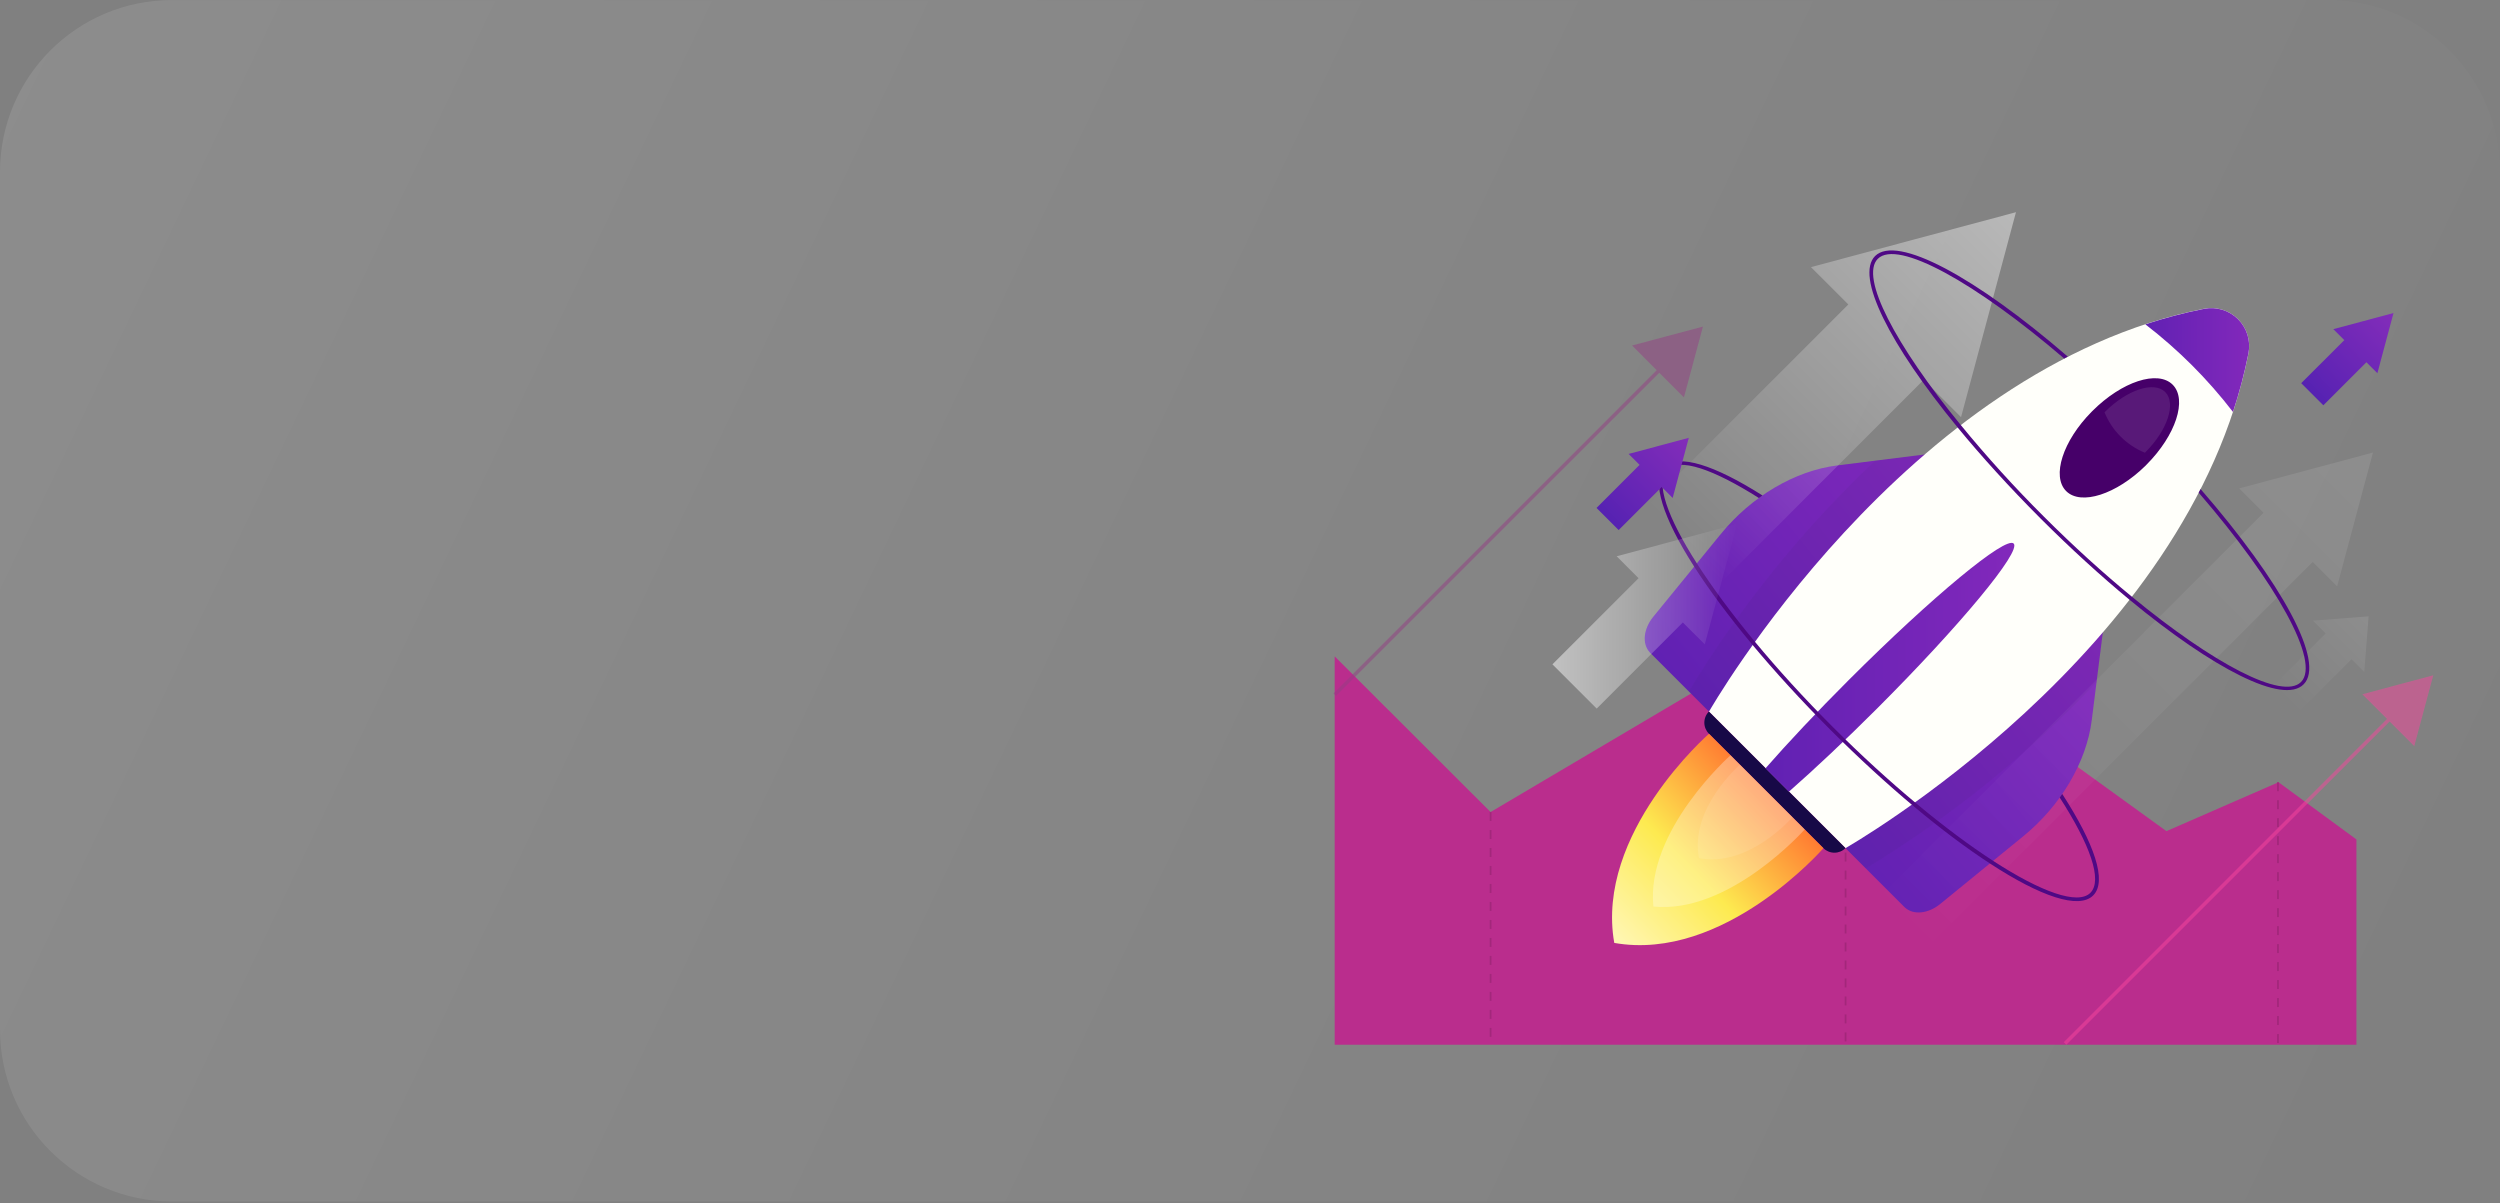 <svg width="1390" height="669" viewBox="0 0 1390 669" fill="none" xmlns="http://www.w3.org/2000/svg">
<rect x="0" y="0" width="1390" height="669" fill="#808080" stroke="none"/>
<path opacity="0.1" d="M1294.37 0.031H95.626C42.813 0.031 0 42.842 0 95.651V572.392C0 625.201 42.813 668.012 95.626 668.012H1294.37C1347.19 668.012 1390 625.201 1390 572.392V95.651C1390 42.842 1347.19 0.031 1294.37 0.031Z" fill="url(#paint0_linear_299_3)"/>
<path d="M742.082 364.936L828.761 451.489L1027.46 334.021L1204.54 462.114L1266.85 434.914L1310.17 466.727V580.88H742.082V364.936Z" fill="#BA2D8D"/>
<path d="M828.762 451.489V580.88" stroke="#A3277B" stroke-miterlimit="10" stroke-dasharray="5 5"/>
<path d="M1266.55 434.914V580.88" stroke="#A3277B" stroke-miterlimit="10" stroke-dasharray="5 5"/>
<path d="M1026.13 334.021V580.88" stroke="#A3277B" stroke-miterlimit="10" stroke-dasharray="5 5"/>
<path d="M950.195 395.671L917.481 362.959C917.325 362.819 917.191 362.657 917.081 362.48C912.947 357.846 913.786 349.678 919.078 343.088L956.666 297.036C973.802 275.986 997.968 261.727 1021.5 258.772L1042.55 256.136L1087.78 250.464L1076.66 262.207L950.195 395.671Z" fill="url(#paint1_linear_299_3)"/>
<path opacity="0.05" d="M950.189 395.671L938.965 384.447C967.574 337.222 1002.41 294.064 1042.54 256.136L1087.78 250.464L1076.65 262.207L950.189 395.671Z" fill="#21292E"/>
<path d="M1026.13 471.6L1058.87 504.332C1059.01 504.48 1059.16 504.614 1059.33 504.731C1063.96 508.845 1072.15 508.006 1078.72 502.634L1124.78 465.089C1145.83 447.954 1160.09 423.79 1163.04 400.284L1165.68 379.255L1171.39 334.021L1159.65 345.165L1026.13 471.6Z" fill="url(#paint2_linear_299_3)"/>
<path opacity="0.05" d="M1026.13 471.6L1037.38 482.843C1084.6 454.227 1127.75 419.385 1165.68 379.255L1171.39 334.021L1159.65 345.165L1026.13 471.6Z" fill="#21292E"/>
<path d="M1225.27 171.7C1059.06 204.532 950.195 395.671 950.195 395.671L988.142 433.616L1026.09 471.56C1026.09 471.56 1217.36 362.74 1250.12 196.543C1250.8 193.135 1250.63 189.61 1249.62 186.283C1248.62 182.956 1246.8 179.929 1244.34 177.471C1241.89 175.013 1238.86 173.2 1235.53 172.193C1232.2 171.187 1228.68 171.017 1225.27 171.7Z" fill="#FFFFFA"/>
<path d="M1193.37 258.452L1192.95 258.892C1176.69 274.868 1157 281.239 1148.79 273.051C1140.58 264.863 1146.95 245.092 1162.97 228.916L1163.41 228.476C1179.75 212.14 1199.7 205.59 1207.99 213.878C1216.28 222.166 1209.73 242.076 1193.37 258.452Z" fill="#460069"/>
<path opacity="0.1" d="M1192.9 251.383L1192.58 251.722C1187.52 249.662 1182.93 246.611 1179.07 242.749C1175.21 238.888 1172.17 234.293 1170.11 229.235L1170.43 228.916C1182.69 216.674 1197.65 211.761 1203.86 217.972C1210.07 224.183 1205.16 239.141 1192.9 251.383Z" fill="white"/>
<path d="M1218.74 203.073C1226.89 211.23 1234.5 219.902 1241.53 229.035C1245.07 218.352 1247.94 207.461 1250.14 196.423C1250.8 193.036 1250.62 189.538 1249.61 186.237C1248.61 182.935 1246.8 179.932 1244.36 177.492C1241.92 175.051 1238.92 173.248 1235.62 172.242C1232.32 171.235 1228.82 171.056 1225.43 171.719C1214.39 173.915 1203.5 176.79 1192.82 180.327C1201.94 187.346 1210.6 194.944 1218.74 203.073V203.073Z" fill="url(#paint3_linear_299_3)"/>
<path d="M950.194 395.671L1026.09 471.56C1024.46 473.189 1022.24 474.104 1019.94 474.104C1017.63 474.104 1015.42 473.189 1013.79 471.56L950.154 407.933C948.524 406.301 947.609 404.089 947.609 401.782C947.609 399.476 948.524 397.264 950.154 395.631L950.194 395.671Z" fill="#170947"/>
<path d="M994.611 440.186C1009.03 427.524 1025.97 411.608 1043.7 393.894C1089.98 347.602 1123.99 306.562 1119.6 302.208C1115.2 297.855 1074.18 331.845 1027.9 378.097C1010.17 395.811 994.272 412.766 981.609 427.185L994.611 440.186Z" fill="url(#paint4_linear_299_3)"/>
<path d="M1013.83 471.6L982.013 439.786L950.197 407.973C950.197 407.973 886.766 463.252 897.531 524.263C958.546 535.067 1013.83 471.6 1013.83 471.6Z" fill="url(#paint5_linear_299_3)"/>
<path opacity="0.3" d="M1003.4 461.175L982.77 440.545L962.159 419.936C962.159 419.936 914.885 461.874 919.299 504.012C961.44 508.426 1003.4 461.175 1003.4 461.175Z" fill="#FFFFFA"/>
<path opacity="0.1" d="M996.611 454.385L981.991 439.786L967.392 425.168C967.392 425.168 939.251 449.532 944.644 477.092C972.265 482.524 996.611 454.385 996.611 454.385Z" fill="#FFFFFA"/>
<g opacity="0.5">
<path d="M1148.17 580.161L1331.27 397.069" stroke="#F8469E" stroke-width="2" stroke-miterlimit="10"/>
<path d="M1327.9 400.444L1313.48 386.025L1333.17 380.733L1352.89 375.461L1347.61 395.172L1342.32 414.863L1327.9 400.444Z" fill="#F8469E"/>
</g>
<g opacity="0.5">
<path d="M742.094 386.265L925.218 203.173" stroke="#943D84" stroke-width="2" stroke-miterlimit="10"/>
<path d="M921.842 206.548L907.422 192.109L927.114 186.837L946.827 181.565L941.554 201.256L936.262 220.967L921.842 206.548Z" fill="#943D84"/>
</g>
<path opacity="0.5" d="M1090.34 231.951L1105.62 174.955L1120.88 117.979L1063.87 133.256L1006.89 148.514L1027.67 169.283L905.855 291.065L947.777 332.963L1069.57 211.182L1090.34 231.951Z" fill="url(#paint6_linear_299_3)"/>
<path opacity="0.1" d="M1299.45 326.013L1309.41 288.808L1319.38 251.603L1282.17 261.568L1244.96 271.553L1258.53 285.093L1042.37 501.237L1069.73 528.596L1285.89 312.453L1299.45 326.013Z" fill="url(#paint7_linear_299_3)"/>
<path opacity="0.1" d="M1314.54 373.664L1316.96 342.669L1285.94 345.085L1293.05 352.195L1261.38 383.869L1275.73 398.247L1307.43 366.554L1314.54 373.664Z" fill="url(#paint8_linear_299_3)"/>
<path d="M1321.83 207.507L1326.31 190.772L1330.8 174.036L1314.06 178.53L1297.33 183.003L1303.44 189.114L1279.47 213.039L1291.78 225.341L1315.72 201.416L1321.83 207.507Z" fill="url(#paint9_linear_299_3)"/>
<path d="M1223.53 271.913C1223.19 272.612 1222.85 273.311 1222.47 273.91C1265.59 323.837 1290.38 368.112 1279.37 379.195C1269.15 389.42 1230.54 368.97 1185.3 331.745C1169.45 318.724 1152.77 303.626 1136.21 287.051C1120.02 270.913 1104.65 253.97 1090.16 236.285C1053.79 191.79 1033.95 154.006 1044.06 143.9C1055.01 132.936 1098.42 157.121 1147.68 199.339L1149.67 198.261C1098.38 153.966 1054.69 130.36 1042.56 142.343C1031.38 153.526 1050.55 191.511 1088.34 237.543C1101.66 253.759 1117.3 270.994 1134.69 288.409C1151.51 305.204 1168.17 320.362 1183.91 333.383C1230.68 372.026 1269.45 391.837 1280.77 380.533C1293.09 368.451 1268.77 323.916 1223.53 271.913Z" fill="#4F0985"/>
<path d="M1146.6 441.424C1146.17 442.114 1145.7 442.78 1145.2 443.421C1162.06 469.583 1169.17 489.474 1162.26 496.403C1155.35 503.333 1134.85 495.984 1108.17 478.63C1082.21 461.794 1050.47 435.653 1019.1 404.259C986.921 372.106 960.258 339.494 943.482 313.292C927.005 287.51 920.094 267.958 926.945 261.108C933.795 254.259 952.769 260.949 977.954 276.905L979.951 275.487C953.268 258.552 933.136 252.022 925.507 259.651C917.878 267.279 924.568 287.929 941.984 315.089C958.661 341.051 985.004 373.004 1017.64 405.716C1049.47 437.53 1080.71 463.372 1106.45 480.127C1134.56 498.48 1155.91 505.77 1163.81 497.861C1171.72 489.953 1164.47 469.064 1146.6 441.424Z" fill="#4F0985"/>
<path opacity="0.5" d="M947.858 358.266L956.806 324.815L965.773 291.364L932.32 300.331L898.866 309.278L911.049 321.48L863.156 369.37L887.762 393.974L935.655 346.084L947.858 358.266Z" fill="url(#paint10_linear_299_3)"/>
<path d="M930.005 276.866L934.479 260.15L938.972 243.415L922.236 247.908L905.499 252.381L911.611 258.472L887.664 282.417L899.967 294.719L923.913 270.774L930.005 276.866Z" fill="url(#paint11_linear_299_3)"/>
<defs>
<linearGradient id="paint0_linear_299_3" x1="32.395" y1="17.725" x2="1366.6" y2="654.725" gradientUnits="userSpaceOnUse">
<stop stop-color="white"/>
<stop offset="0.09" stop-color="white" stop-opacity="0.9"/>
<stop offset="0.54" stop-color="white" stop-opacity="0.42"/>
<stop offset="0.86" stop-color="white" stop-opacity="0.12"/>
<stop offset="1" stop-color="white" stop-opacity="0"/>
</linearGradient>
<linearGradient id="paint1_linear_299_3" x1="924.171" y1="368.411" x2="1083.9" y2="239.409" gradientUnits="userSpaceOnUse">
<stop stop-color="#6121B3"/>
<stop offset="1" stop-color="#8228BB"/>
</linearGradient>
<linearGradient id="paint2_linear_299_3" x1="1027.89" y1="496.803" x2="1187.62" y2="367.781" gradientUnits="userSpaceOnUse">
<stop stop-color="#6121B3"/>
<stop offset="1" stop-color="#8228BB"/>
</linearGradient>
<linearGradient id="paint3_linear_299_3" x1="1192.82" y1="200.138" x2="1250.54" y2="200.138" gradientUnits="userSpaceOnUse">
<stop stop-color="#6121B3"/>
<stop offset="1" stop-color="#8228BB"/>
</linearGradient>
<linearGradient id="paint4_linear_299_3" x1="981.689" y1="370.947" x2="1120.06" y2="370.947" gradientUnits="userSpaceOnUse">
<stop stop-color="#6121B3"/>
<stop offset="1" stop-color="#8228BB"/>
</linearGradient>
<linearGradient id="paint5_linear_299_3" x1="898.37" y1="520.568" x2="982.327" y2="439.681" gradientUnits="userSpaceOnUse">
<stop stop-color="#FFF6B1"/>
<stop offset="0.48" stop-color="#FDEA50"/>
<stop offset="1" stop-color="#FF7D32"/>
</linearGradient>
<linearGradient id="paint6_linear_299_3" x1="1150.11" y1="88.695" x2="936.229" y2="302.593" gradientUnits="userSpaceOnUse">
<stop stop-color="white"/>
<stop offset="1" stop-color="white" stop-opacity="0"/>
</linearGradient>
<linearGradient id="paint7_linear_299_3" x1="1056.06" y1="514.927" x2="1319.36" y2="251.6" gradientUnits="userSpaceOnUse">
<stop stop-color="white" stop-opacity="0"/>
<stop offset="1" stop-color="white"/>
</linearGradient>
<linearGradient id="paint8_linear_299_3" x1="1269.15" y1="390.466" x2="1317.69" y2="341.919" gradientUnits="userSpaceOnUse">
<stop stop-color="white" stop-opacity="0"/>
<stop offset="1" stop-color="white"/>
</linearGradient>
<linearGradient id="paint9_linear_299_3" x1="1285.96" y1="218.591" x2="1331.54" y2="173.554" gradientUnits="userSpaceOnUse">
<stop stop-color="#5622B2"/>
<stop offset="0.19" stop-color="#6024B4"/>
<stop offset="1" stop-color="#842DBA"/>
</linearGradient>
<linearGradient id="paint10_linear_299_3" x1="863.156" y1="342.669" x2="965.773" y2="342.669" gradientUnits="userSpaceOnUse">
<stop stop-color="white"/>
<stop offset="1" stop-color="white" stop-opacity="0"/>
</linearGradient>
<linearGradient id="paint11_linear_299_3" x1="894.135" y1="287.969" x2="939.708" y2="242.912" gradientUnits="userSpaceOnUse">
<stop stop-color="#5622B2"/>
<stop offset="0.19" stop-color="#6024B4"/>
<stop offset="1" stop-color="#842DBA"/>
</linearGradient>
</defs>
</svg>
